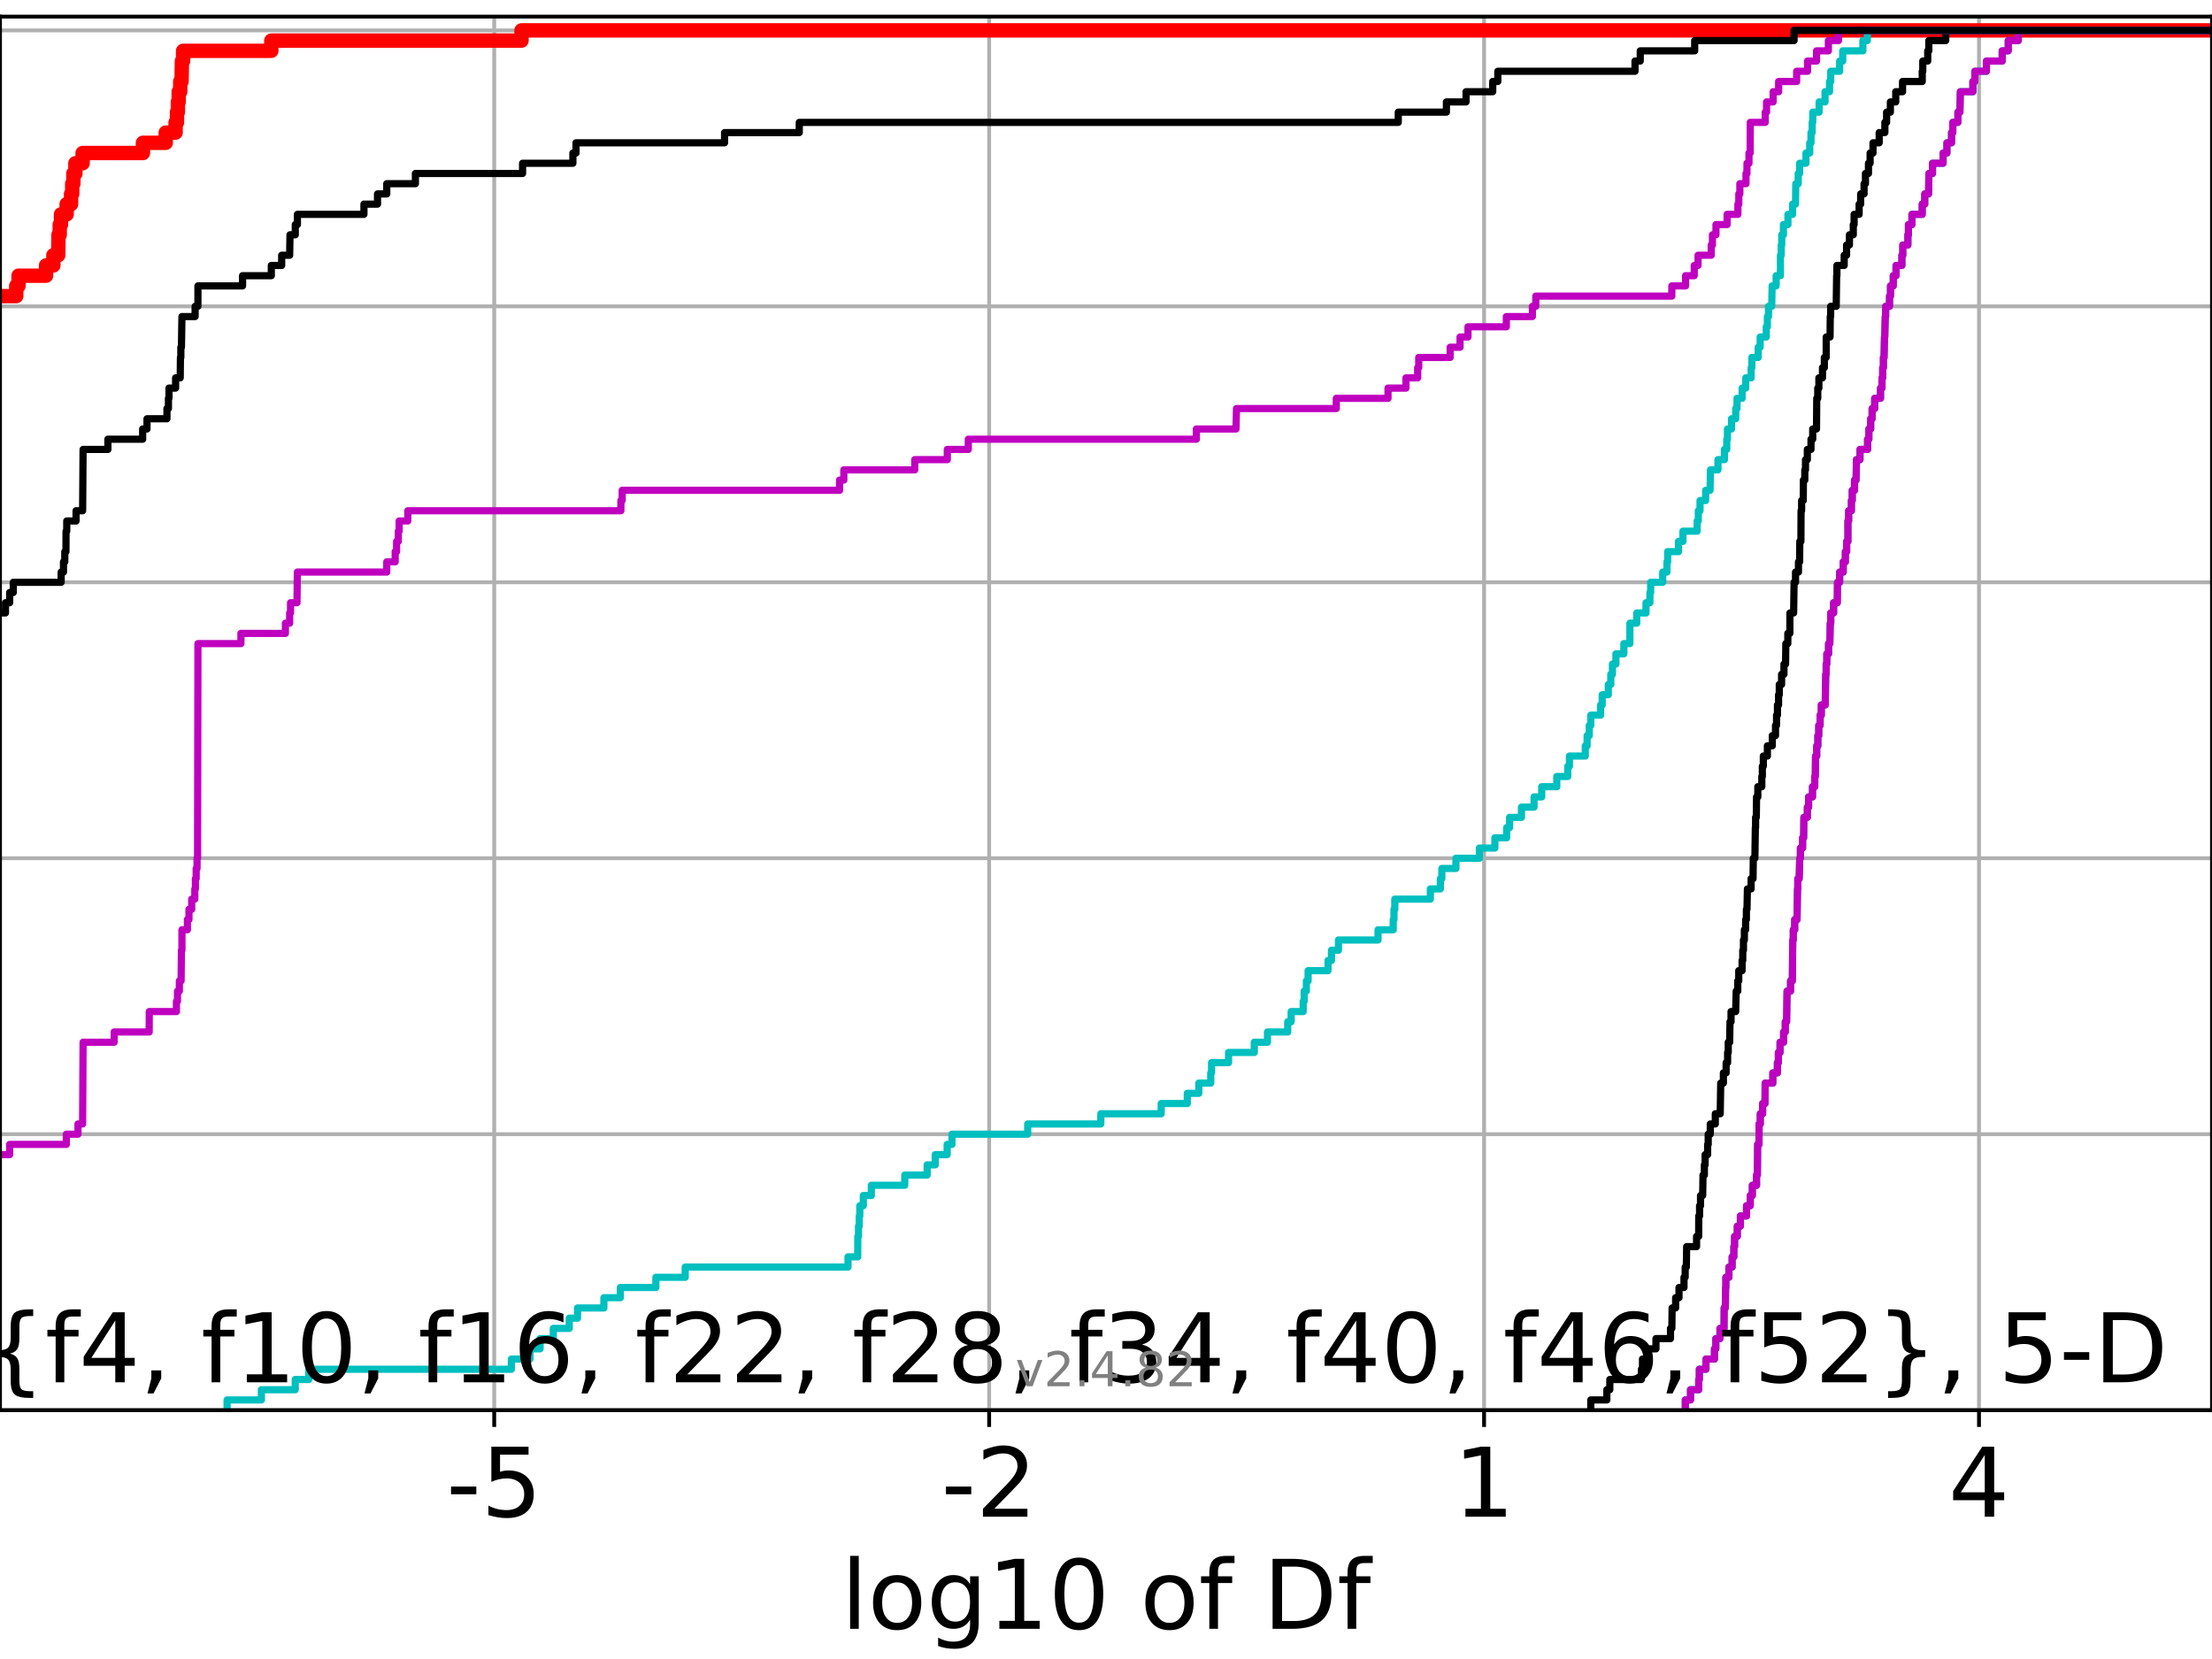 <?xml version="1.0" encoding="utf-8" standalone="no"?>
<!DOCTYPE svg PUBLIC "-//W3C//DTD SVG 1.1//EN"
  "http://www.w3.org/Graphics/SVG/1.1/DTD/svg11.dtd">
<!-- Created with matplotlib (https://matplotlib.org/) -->
<svg height="345.6pt" version="1.1" viewBox="0 0 460.8 345.6" width="460.8pt" xmlns="http://www.w3.org/2000/svg" xmlns:xlink="http://www.w3.org/1999/xlink">
 <defs>
  <style type="text/css">*{stroke-linecap:butt;stroke-linejoin:round;}</style>
 </defs>
 <g id="figure_1">
  <g id="patch_1">
   <path d="M 0 345.6 
L 460.8 345.6 
L 460.8 0 
L 0 0 
z
" style="fill:#ffffff;"/>
  </g>
  <g id="axes_1">
   <g id="patch_2">
    <path d="M 0 293.76 
L 460.8 293.76 
L 460.8 3.456 
L 0 3.456 
z
" style="fill:#ffffff;"/>
   </g>
   <g id="matplotlib.axis_1">
    <g id="xtick_1">
     <g id="line2d_1">
      <path clip-path="url(#p8a0f68c3a6)" d="M 102.954 293.76 
L 102.954 3.456 
" style="fill:none;stroke:#b0b0b0;stroke-linecap:square;stroke-width:0.8;"/>
     </g>
     <g id="line2d_2">
      <defs>
       <path d="M 0 0 
L 0 3.5 
" id="m757f404b09" style="stroke:#000000;stroke-width:0.8;"/>
      </defs>
      <g>
       <use style="stroke:#000000;stroke-width:0.8;" x="102.954" xlink:href="#m757f404b09" y="293.76"/>
      </g>
     </g>
     <g id="text_1">
      <!-- -5 -->
      <g transform="translate(92.984 315.957)scale(0.2 -0.2)">
       <defs>
        <path d="M 4.891 31.391 
L 31.203 31.391 
L 31.203 23.391 
L 4.891 23.391 
z
" id="DejaVuSans-45"/>
        <path d="M 10.797 72.906 
L 49.516 72.906 
L 49.516 64.594 
L 19.828 64.594 
L 19.828 46.734 
Q 21.969 47.469 24.109 47.828 
Q 26.266 48.188 28.422 48.188 
Q 40.625 48.188 47.75 41.5 
Q 54.891 34.812 54.891 23.391 
Q 54.891 11.625 47.562 5.094 
Q 40.234 -1.422 26.906 -1.422 
Q 22.312 -1.422 17.547 -0.641 
Q 12.797 0.141 7.719 1.703 
L 7.719 11.625 
Q 12.109 9.234 16.797 8.062 
Q 21.484 6.891 26.703 6.891 
Q 35.156 6.891 40.078 11.328 
Q 45.016 15.766 45.016 23.391 
Q 45.016 31 40.078 35.438 
Q 35.156 39.891 26.703 39.891 
Q 22.75 39.891 18.812 39.016 
Q 14.891 38.141 10.797 36.281 
z
" id="DejaVuSans-53"/>
       </defs>
       <use xlink:href="#DejaVuSans-45"/>
       <use x="36.084" xlink:href="#DejaVuSans-53"/>
      </g>
     </g>
    </g>
    <g id="xtick_2">
     <g id="line2d_3">
      <path clip-path="url(#p8a0f68c3a6)" d="M 206.057 293.76 
L 206.057 3.456 
" style="fill:none;stroke:#b0b0b0;stroke-linecap:square;stroke-width:0.8;"/>
     </g>
     <g id="line2d_4">
      <g>
       <use style="stroke:#000000;stroke-width:0.8;" x="206.057" xlink:href="#m757f404b09" y="293.76"/>
      </g>
     </g>
     <g id="text_2">
      <!-- -2 -->
      <g transform="translate(196.087 315.957)scale(0.2 -0.2)">
       <defs>
        <path d="M 19.188 8.297 
L 53.609 8.297 
L 53.609 0 
L 7.328 0 
L 7.328 8.297 
Q 12.938 14.109 22.625 23.891 
Q 32.328 33.688 34.812 36.531 
Q 39.547 41.844 41.422 45.531 
Q 43.312 49.219 43.312 52.781 
Q 43.312 58.594 39.234 62.25 
Q 35.156 65.922 28.609 65.922 
Q 23.969 65.922 18.812 64.312 
Q 13.672 62.703 7.812 59.422 
L 7.812 69.391 
Q 13.766 71.781 18.938 73 
Q 24.125 74.219 28.422 74.219 
Q 39.75 74.219 46.484 68.547 
Q 53.219 62.891 53.219 53.422 
Q 53.219 48.922 51.531 44.891 
Q 49.859 40.875 45.406 35.406 
Q 44.188 33.984 37.641 27.219 
Q 31.109 20.453 19.188 8.297 
z
" id="DejaVuSans-50"/>
       </defs>
       <use xlink:href="#DejaVuSans-45"/>
       <use x="36.084" xlink:href="#DejaVuSans-50"/>
      </g>
     </g>
    </g>
    <g id="xtick_3">
     <g id="line2d_5">
      <path clip-path="url(#p8a0f68c3a6)" d="M 309.16 293.76 
L 309.16 3.456 
" style="fill:none;stroke:#b0b0b0;stroke-linecap:square;stroke-width:0.8;"/>
     </g>
     <g id="line2d_6">
      <g>
       <use style="stroke:#000000;stroke-width:0.8;" x="309.16" xlink:href="#m757f404b09" y="293.76"/>
      </g>
     </g>
     <g id="text_3">
      <!-- 1 -->
      <g transform="translate(302.797 315.957)scale(0.2 -0.2)">
       <defs>
        <path d="M 12.406 8.297 
L 28.516 8.297 
L 28.516 63.922 
L 10.984 60.406 
L 10.984 69.391 
L 28.422 72.906 
L 38.281 72.906 
L 38.281 8.297 
L 54.391 8.297 
L 54.391 0 
L 12.406 0 
z
" id="DejaVuSans-49"/>
       </defs>
       <use xlink:href="#DejaVuSans-49"/>
      </g>
     </g>
    </g>
    <g id="xtick_4">
     <g id="line2d_7">
      <path clip-path="url(#p8a0f68c3a6)" d="M 412.262 293.76 
L 412.262 3.456 
" style="fill:none;stroke:#b0b0b0;stroke-linecap:square;stroke-width:0.8;"/>
     </g>
     <g id="line2d_8">
      <g>
       <use style="stroke:#000000;stroke-width:0.8;" x="412.262" xlink:href="#m757f404b09" y="293.76"/>
      </g>
     </g>
     <g id="text_4">
      <!-- 4 -->
      <g transform="translate(405.9 315.957)scale(0.2 -0.2)">
       <defs>
        <path d="M 37.797 64.312 
L 12.891 25.391 
L 37.797 25.391 
z
M 35.203 72.906 
L 47.609 72.906 
L 47.609 25.391 
L 58.016 25.391 
L 58.016 17.188 
L 47.609 17.188 
L 47.609 0 
L 37.797 0 
L 37.797 17.188 
L 4.891 17.188 
L 4.891 26.703 
z
" id="DejaVuSans-52"/>
       </defs>
       <use xlink:href="#DejaVuSans-52"/>
      </g>
     </g>
    </g>
    <g id="text_5">
     <!-- log10 of Df -->
     <g transform="translate(175.214 339.313)scale(0.2 -0.2)">
      <defs>
       <path d="M 9.422 75.984 
L 18.406 75.984 
L 18.406 0 
L 9.422 0 
z
" id="DejaVuSans-108"/>
       <path d="M 30.609 48.391 
Q 23.391 48.391 19.188 42.75 
Q 14.984 37.109 14.984 27.297 
Q 14.984 17.484 19.156 11.844 
Q 23.344 6.203 30.609 6.203 
Q 37.797 6.203 41.984 11.859 
Q 46.188 17.531 46.188 27.297 
Q 46.188 37.016 41.984 42.703 
Q 37.797 48.391 30.609 48.391 
z
M 30.609 56 
Q 42.328 56 49.016 48.375 
Q 55.719 40.766 55.719 27.297 
Q 55.719 13.875 49.016 6.219 
Q 42.328 -1.422 30.609 -1.422 
Q 18.844 -1.422 12.172 6.219 
Q 5.516 13.875 5.516 27.297 
Q 5.516 40.766 12.172 48.375 
Q 18.844 56 30.609 56 
z
" id="DejaVuSans-111"/>
       <path d="M 45.406 27.984 
Q 45.406 37.75 41.375 43.109 
Q 37.359 48.484 30.078 48.484 
Q 22.859 48.484 18.828 43.109 
Q 14.797 37.75 14.797 27.984 
Q 14.797 18.266 18.828 12.891 
Q 22.859 7.516 30.078 7.516 
Q 37.359 7.516 41.375 12.891 
Q 45.406 18.266 45.406 27.984 
z
M 54.391 6.781 
Q 54.391 -7.172 48.188 -13.984 
Q 42 -20.797 29.203 -20.797 
Q 24.469 -20.797 20.266 -20.094 
Q 16.062 -19.391 12.109 -17.922 
L 12.109 -9.188 
Q 16.062 -11.328 19.922 -12.344 
Q 23.781 -13.375 27.781 -13.375 
Q 36.625 -13.375 41.016 -8.766 
Q 45.406 -4.156 45.406 5.172 
L 45.406 9.625 
Q 42.625 4.781 38.281 2.391 
Q 33.938 0 27.875 0 
Q 17.828 0 11.672 7.656 
Q 5.516 15.328 5.516 27.984 
Q 5.516 40.672 11.672 48.328 
Q 17.828 56 27.875 56 
Q 33.938 56 38.281 53.609 
Q 42.625 51.219 45.406 46.391 
L 45.406 54.688 
L 54.391 54.688 
z
" id="DejaVuSans-103"/>
       <path d="M 31.781 66.406 
Q 24.172 66.406 20.328 58.906 
Q 16.5 51.422 16.5 36.375 
Q 16.5 21.391 20.328 13.891 
Q 24.172 6.391 31.781 6.391 
Q 39.453 6.391 43.281 13.891 
Q 47.125 21.391 47.125 36.375 
Q 47.125 51.422 43.281 58.906 
Q 39.453 66.406 31.781 66.406 
z
M 31.781 74.219 
Q 44.047 74.219 50.516 64.516 
Q 56.984 54.828 56.984 36.375 
Q 56.984 17.969 50.516 8.266 
Q 44.047 -1.422 31.781 -1.422 
Q 19.531 -1.422 13.062 8.266 
Q 6.594 17.969 6.594 36.375 
Q 6.594 54.828 13.062 64.516 
Q 19.531 74.219 31.781 74.219 
z
" id="DejaVuSans-48"/>
       <path id="DejaVuSans-32"/>
       <path d="M 37.109 75.984 
L 37.109 68.5 
L 28.516 68.5 
Q 23.688 68.5 21.797 66.547 
Q 19.922 64.594 19.922 59.516 
L 19.922 54.688 
L 34.719 54.688 
L 34.719 47.703 
L 19.922 47.703 
L 19.922 0 
L 10.891 0 
L 10.891 47.703 
L 2.297 47.703 
L 2.297 54.688 
L 10.891 54.688 
L 10.891 58.5 
Q 10.891 67.625 15.141 71.797 
Q 19.391 75.984 28.609 75.984 
z
" id="DejaVuSans-102"/>
       <path d="M 19.672 64.797 
L 19.672 8.109 
L 31.594 8.109 
Q 46.688 8.109 53.688 14.938 
Q 60.688 21.781 60.688 36.531 
Q 60.688 51.172 53.688 57.984 
Q 46.688 64.797 31.594 64.797 
z
M 9.812 72.906 
L 30.078 72.906 
Q 51.266 72.906 61.172 64.094 
Q 71.094 55.281 71.094 36.531 
Q 71.094 17.672 61.125 8.828 
Q 51.172 0 30.078 0 
L 9.812 0 
z
" id="DejaVuSans-68"/>
      </defs>
      <use xlink:href="#DejaVuSans-108"/>
      <use x="27.783" xlink:href="#DejaVuSans-111"/>
      <use x="88.965" xlink:href="#DejaVuSans-103"/>
      <use x="152.441" xlink:href="#DejaVuSans-49"/>
      <use x="216.064" xlink:href="#DejaVuSans-48"/>
      <use x="279.688" xlink:href="#DejaVuSans-32"/>
      <use x="311.475" xlink:href="#DejaVuSans-111"/>
      <use x="372.656" xlink:href="#DejaVuSans-102"/>
      <use x="407.861" xlink:href="#DejaVuSans-32"/>
      <use x="439.648" xlink:href="#DejaVuSans-68"/>
      <use x="516.65" xlink:href="#DejaVuSans-102"/>
     </g>
    </g>
   </g>
   <g id="matplotlib.axis_2">
    <g id="ytick_1">
     <g id="line2d_9">
      <path clip-path="url(#p8a0f68c3a6)" d="M 0 293.76 
L 460.8 293.76 
" style="fill:none;stroke:#b0b0b0;stroke-linecap:square;stroke-width:0.8;"/>
     </g>
     <g id="line2d_10">
      <defs>
       <path d="M 0 0 
L -3.5 0 
" id="mb72ffc5c52" style="stroke:#000000;stroke-width:0.8;"/>
      </defs>
      <g>
       <use style="stroke:#000000;stroke-width:0.8;" x="0" xlink:href="#mb72ffc5c52" y="293.76"/>
      </g>
     </g>
    </g>
    <g id="ytick_2">
     <g id="line2d_11">
      <path clip-path="url(#p8a0f68c3a6)" d="M 0 236.274 
L 460.8 236.274 
" style="fill:none;stroke:#b0b0b0;stroke-linecap:square;stroke-width:0.8;"/>
     </g>
     <g id="line2d_12">
      <g>
       <use style="stroke:#000000;stroke-width:0.8;" x="0" xlink:href="#mb72ffc5c52" y="236.274"/>
      </g>
     </g>
    </g>
    <g id="ytick_3">
     <g id="line2d_13">
      <path clip-path="url(#p8a0f68c3a6)" d="M 0 178.788 
L 460.8 178.788 
" style="fill:none;stroke:#b0b0b0;stroke-linecap:square;stroke-width:0.8;"/>
     </g>
     <g id="line2d_14">
      <g>
       <use style="stroke:#000000;stroke-width:0.8;" x="0" xlink:href="#mb72ffc5c52" y="178.788"/>
      </g>
     </g>
    </g>
    <g id="ytick_4">
     <g id="line2d_15">
      <path clip-path="url(#p8a0f68c3a6)" d="M 0 121.302 
L 460.8 121.302 
" style="fill:none;stroke:#b0b0b0;stroke-linecap:square;stroke-width:0.8;"/>
     </g>
     <g id="line2d_16">
      <g>
       <use style="stroke:#000000;stroke-width:0.8;" x="0" xlink:href="#mb72ffc5c52" y="121.302"/>
      </g>
     </g>
    </g>
    <g id="ytick_5">
     <g id="line2d_17">
      <path clip-path="url(#p8a0f68c3a6)" d="M 0 63.816 
L 460.8 63.816 
" style="fill:none;stroke:#b0b0b0;stroke-linecap:square;stroke-width:0.8;"/>
     </g>
     <g id="line2d_18">
      <g>
       <use style="stroke:#000000;stroke-width:0.8;" x="0" xlink:href="#mb72ffc5c52" y="63.816"/>
      </g>
     </g>
    </g>
    <g id="ytick_6">
     <g id="line2d_19">
      <path clip-path="url(#p8a0f68c3a6)" d="M 0 6.33 
L 460.8 6.33 
" style="fill:none;stroke:#b0b0b0;stroke-linecap:square;stroke-width:0.8;"/>
     </g>
     <g id="line2d_20">
      <g>
       <use style="stroke:#000000;stroke-width:0.8;" x="0" xlink:href="#mb72ffc5c52" y="6.33"/>
      </g>
     </g>
    </g>
   </g>
   <g id="line2d_21">
    <path clip-path="url(#p8a0f68c3a6)" d="M -1 61.687 
L 3.384 61.687 
L 3.384 59.558 
L 3.863 59.558 
L 3.863 57.429 
L 9.594 57.429 
L 9.594 55.3 
L 11.119 55.3 
L 11.119 53.171 
L 12.126 53.171 
L 12.186 48.912 
L 12.444 48.912 
L 12.444 46.783 
L 12.709 46.783 
L 12.709 44.654 
L 13.889 44.654 
L 13.889 42.525 
L 14.807 42.525 
L 14.807 40.396 
L 15.042 40.396 
L 15.042 38.267 
L 15.285 38.267 
L 15.285 36.138 
L 15.707 36.138 
L 15.707 34.009 
L 17.211 34.009 
L 17.211 31.88 
L 29.779 31.88 
L 29.779 29.75 
L 34.529 29.75 
L 34.529 27.621 
L 36.58 27.621 
L 36.58 25.492 
L 36.866 25.492 
L 36.866 23.363 
L 37.06 23.363 
L 37.06 21.234 
L 37.227 21.234 
L 37.227 19.105 
L 37.543 19.105 
L 37.543 16.976 
L 37.825 16.976 
L 37.899 12.718 
L 38.144 12.718 
L 38.144 10.589 
L 56.52 10.589 
L 56.52 8.459 
L 108.64 8.459 
L 108.64 6.33 
L 108.64 6.33 
L 460.8 6.33 
L 460.8 6.33 
" style="fill:none;stroke:#ff0000;stroke-linecap:square;stroke-width:3;"/>
   </g>
   <g id="line2d_22">
    <path clip-path="url(#p8a0f68c3a6)" d="M 351.082 293.76 
L 351.082 291.631 
L 352.165 291.631 
L 352.165 289.502 
L 353.88 289.502 
L 353.88 287.373 
L 354.002 287.373 
L 354.002 285.244 
L 355.383 285.244 
L 355.383 283.114 
L 357.155 283.114 
L 357.155 280.985 
L 357.435 280.985 
L 357.435 278.856 
L 358.302 278.856 
L 358.302 276.727 
L 359.147 276.727 
L 359.176 272.469 
L 359.413 272.469 
L 359.478 268.211 
L 359.526 268.211 
L 359.526 266.082 
L 360.164 266.082 
L 360.164 263.952 
L 360.835 263.952 
L 360.835 261.823 
L 361.193 261.823 
L 361.193 259.694 
L 361.344 259.694 
L 361.344 257.565 
L 361.914 257.565 
L 361.914 255.436 
L 362.553 255.436 
L 362.553 253.307 
L 363.837 253.307 
L 363.837 251.178 
L 364.608 251.178 
L 364.608 249.049 
L 365.043 249.049 
L 365.043 246.92 
L 365.919 246.92 
L 365.919 244.79 
L 366.095 244.79 
L 366.147 238.403 
L 366.425 238.403 
L 366.455 234.145 
L 366.699 234.145 
L 366.699 232.016 
L 367.186 232.016 
L 367.186 229.887 
L 367.681 229.887 
L 367.715 225.629 
L 369.311 225.629 
L 369.311 223.499 
L 370.265 223.499 
L 370.265 221.37 
L 370.47 221.37 
L 370.47 219.241 
L 370.82 219.241 
L 370.82 217.112 
L 371.556 217.112 
L 371.556 214.983 
L 371.908 214.983 
L 371.908 212.854 
L 372.182 212.854 
L 372.279 206.467 
L 373.005 206.467 
L 373.005 204.337 
L 373.378 204.337 
L 373.465 195.821 
L 373.575 195.821 
L 373.575 193.692 
L 373.866 193.692 
L 373.866 191.563 
L 374.356 191.563 
L 374.457 185.175 
L 374.516 185.175 
L 374.516 183.046 
L 374.804 183.046 
L 374.914 178.788 
L 375.058 178.788 
L 375.058 176.659 
L 375.515 176.659 
L 375.515 174.53 
L 375.731 174.53 
L 375.783 170.272 
L 376.507 170.272 
L 376.507 168.143 
L 376.764 168.143 
L 376.764 166.013 
L 377.577 166.013 
L 377.577 163.884 
L 378.046 163.884 
L 378.046 161.755 
L 378.162 161.755 
L 378.211 157.497 
L 378.456 157.497 
L 378.456 155.368 
L 378.695 155.368 
L 378.695 153.239 
L 378.878 153.239 
L 378.878 151.11 
L 379.16 151.11 
L 379.16 148.981 
L 379.411 148.981 
L 379.411 146.851 
L 380.222 146.851 
L 380.333 140.464 
L 380.426 140.464 
L 380.426 138.335 
L 380.56 138.335 
L 380.56 136.206 
L 380.922 136.206 
L 380.922 134.077 
L 381.186 134.077 
L 381.277 129.819 
L 381.379 129.819 
L 381.379 127.69 
L 381.973 127.69 
L 381.973 125.56 
L 382.738 125.56 
L 382.787 121.302 
L 383.233 121.302 
L 383.233 119.173 
L 383.975 119.173 
L 383.975 117.044 
L 384.424 117.044 
L 384.424 114.915 
L 384.696 114.915 
L 384.696 112.786 
L 384.952 112.786 
L 384.958 108.528 
L 385.104 108.528 
L 385.104 106.398 
L 385.679 106.398 
L 385.679 104.269 
L 385.857 104.269 
L 385.857 102.14 
L 386.334 102.14 
L 386.334 100.011 
L 386.649 100.011 
L 386.741 95.753 
L 387.468 95.753 
L 387.468 93.624 
L 389.051 93.624 
L 389.051 91.495 
L 389.319 91.495 
L 389.319 89.366 
L 389.697 89.366 
L 389.697 87.236 
L 389.996 87.236 
L 389.996 85.107 
L 390.534 85.107 
L 390.534 82.978 
L 391.746 82.978 
L 391.746 80.849 
L 392.054 80.849 
L 392.054 78.72 
L 392.197 78.72 
L 392.197 76.591 
L 392.35 76.591 
L 392.35 74.462 
L 392.485 74.462 
L 392.576 70.204 
L 392.628 70.204 
L 392.738 65.945 
L 392.815 65.945 
L 392.815 63.816 
L 393.622 63.816 
L 393.622 61.687 
L 393.823 61.687 
L 393.823 59.558 
L 394.402 59.558 
L 394.402 57.429 
L 394.98 57.429 
L 394.98 55.3 
L 396.198 55.3 
L 396.198 53.171 
L 396.386 53.171 
L 396.386 51.042 
L 397.446 51.042 
L 397.446 48.912 
L 397.565 48.912 
L 397.565 46.783 
L 398.289 46.783 
L 398.289 44.654 
L 400.436 44.654 
L 400.436 42.525 
L 400.957 42.525 
L 400.957 40.396 
L 401.755 40.396 
L 401.829 36.138 
L 402.578 36.138 
L 402.578 34.009 
L 404.781 34.009 
L 404.781 31.88 
L 405.58 31.88 
L 405.58 29.75 
L 406.543 29.75 
L 406.543 27.621 
L 406.802 27.621 
L 406.802 25.492 
L 407.866 25.492 
L 407.866 23.363 
L 408.285 23.363 
L 408.377 19.105 
L 410.985 19.105 
L 410.985 16.976 
L 411.402 16.976 
L 411.402 14.847 
L 413.806 14.847 
L 413.806 12.718 
L 417.096 12.718 
L 417.096 10.589 
L 418.355 10.589 
L 418.355 8.459 
L 420.447 8.459 
L 420.447 6.33 
L 420.447 6.33 
L 460.8 6.33 
L 460.8 6.33 
" style="fill:none;stroke:#00bfbf;stroke-linecap:square;stroke-width:1.5;"/>
   </g>
   <g id="line2d_23">
    <path clip-path="url(#p8a0f68c3a6)" d="M 351.082 293.76 
L 351.082 291.631 
L 352.165 291.631 
L 352.165 289.502 
L 353.88 289.502 
L 353.88 287.373 
L 354.002 287.373 
L 354.002 285.244 
L 355.383 285.244 
L 355.383 283.114 
L 357.155 283.114 
L 357.155 280.985 
L 357.435 280.985 
L 357.435 278.856 
L 358.302 278.856 
L 358.302 276.727 
L 359.147 276.727 
L 359.176 272.469 
L 359.413 272.469 
L 359.478 268.211 
L 359.526 268.211 
L 359.526 266.082 
L 360.164 266.082 
L 360.164 263.952 
L 360.835 263.952 
L 360.835 261.823 
L 361.193 261.823 
L 361.193 259.694 
L 361.344 259.694 
L 361.344 257.565 
L 361.914 257.565 
L 361.914 255.436 
L 362.553 255.436 
L 362.553 253.307 
L 363.837 253.307 
L 363.837 251.178 
L 364.608 251.178 
L 364.608 249.049 
L 365.043 249.049 
L 365.043 246.92 
L 365.919 246.92 
L 365.919 244.79 
L 366.095 244.79 
L 366.147 238.403 
L 366.425 238.403 
L 366.455 234.145 
L 366.699 234.145 
L 366.699 232.016 
L 367.186 232.016 
L 367.186 229.887 
L 367.681 229.887 
L 367.715 225.629 
L 369.311 225.629 
L 369.311 223.499 
L 370.265 223.499 
L 370.265 221.37 
L 370.47 221.37 
L 370.47 219.241 
L 370.82 219.241 
L 370.82 217.112 
L 371.556 217.112 
L 371.556 214.983 
L 371.908 214.983 
L 371.908 212.854 
L 372.182 212.854 
L 372.279 206.467 
L 373.005 206.467 
L 373.005 204.337 
L 373.378 204.337 
L 373.465 195.821 
L 373.575 195.821 
L 373.575 193.692 
L 373.866 193.692 
L 373.866 191.563 
L 374.356 191.563 
L 374.457 185.175 
L 374.516 185.175 
L 374.516 183.046 
L 374.804 183.046 
L 374.914 178.788 
L 375.058 178.788 
L 375.058 176.659 
L 375.515 176.659 
L 375.515 174.53 
L 375.731 174.53 
L 375.783 170.272 
L 376.507 170.272 
L 376.507 168.143 
L 376.764 168.143 
L 376.764 166.013 
L 377.577 166.013 
L 377.577 163.884 
L 378.046 163.884 
L 378.046 161.755 
L 378.162 161.755 
L 378.211 157.497 
L 378.456 157.497 
L 378.456 155.368 
L 378.695 155.368 
L 378.695 153.239 
L 378.878 153.239 
L 378.878 151.11 
L 379.16 151.11 
L 379.16 148.981 
L 379.411 148.981 
L 379.411 146.851 
L 380.222 146.851 
L 380.333 140.464 
L 380.426 140.464 
L 380.426 138.335 
L 380.56 138.335 
L 380.56 136.206 
L 380.922 136.206 
L 380.922 134.077 
L 381.186 134.077 
L 381.277 129.819 
L 381.379 129.819 
L 381.379 127.69 
L 381.973 127.69 
L 381.973 125.56 
L 382.738 125.56 
L 382.787 121.302 
L 383.233 121.302 
L 383.233 119.173 
L 383.975 119.173 
L 383.975 117.044 
L 384.424 117.044 
L 384.424 114.915 
L 384.696 114.915 
L 384.696 112.786 
L 384.952 112.786 
L 384.958 108.528 
L 385.104 108.528 
L 385.104 106.398 
L 385.679 106.398 
L 385.679 104.269 
L 385.857 104.269 
L 385.857 102.14 
L 386.334 102.14 
L 386.334 100.011 
L 386.649 100.011 
L 386.741 95.753 
L 387.468 95.753 
L 387.468 93.624 
L 389.051 93.624 
L 389.051 91.495 
L 389.319 91.495 
L 389.319 89.366 
L 389.697 89.366 
L 389.697 87.236 
L 389.996 87.236 
L 389.996 85.107 
L 390.534 85.107 
L 390.534 82.978 
L 391.746 82.978 
L 391.746 80.849 
L 392.054 80.849 
L 392.054 78.72 
L 392.197 78.72 
L 392.197 76.591 
L 392.35 76.591 
L 392.35 74.462 
L 392.485 74.462 
L 392.576 70.204 
L 392.628 70.204 
L 392.738 65.945 
L 392.815 65.945 
L 392.815 63.816 
L 393.622 63.816 
L 393.622 61.687 
L 393.823 61.687 
L 393.823 59.558 
L 394.402 59.558 
L 394.402 57.429 
L 394.98 57.429 
L 394.98 55.3 
L 396.198 55.3 
L 396.198 53.171 
L 396.386 53.171 
L 396.386 51.042 
L 397.446 51.042 
L 397.446 48.912 
L 397.565 48.912 
L 397.565 46.783 
L 398.289 46.783 
L 398.289 44.654 
L 400.436 44.654 
L 400.436 42.525 
L 400.957 42.525 
L 400.957 40.396 
L 401.755 40.396 
L 401.829 36.138 
L 402.578 36.138 
L 402.578 34.009 
L 404.781 34.009 
L 404.781 31.88 
L 405.58 31.88 
L 405.58 29.75 
L 406.543 29.75 
L 406.543 27.621 
L 406.802 27.621 
L 406.802 25.492 
L 407.866 25.492 
L 407.866 23.363 
L 408.285 23.363 
L 408.377 19.105 
L 410.985 19.105 
L 410.985 16.976 
L 411.402 16.976 
L 411.402 14.847 
L 413.806 14.847 
L 413.806 12.718 
L 417.096 12.718 
L 417.096 10.589 
L 418.355 10.589 
L 418.355 8.459 
L 420.447 8.459 
L 420.447 6.33 
L 420.447 6.33 
L 460.8 6.33 
L 460.8 6.33 
" style="fill:none;stroke:#bf00bf;stroke-linecap:square;stroke-width:1.5;"/>
   </g>
   <g id="line2d_24">
    <path clip-path="url(#p8a0f68c3a6)" d="M 331.389 293.76 
L 331.389 291.631 
L 334.735 291.631 
L 334.735 289.502 
L 335.353 289.502 
L 335.353 287.373 
L 341.935 287.373 
L 341.935 285.244 
L 342.16 285.244 
L 342.16 283.114 
L 343.193 283.114 
L 343.193 280.985 
L 344.968 280.985 
L 344.968 278.856 
L 347.994 278.856 
L 347.994 276.727 
L 348.278 276.727 
L 348.332 272.469 
L 349.063 272.469 
L 349.063 270.34 
L 349.766 270.34 
L 349.766 268.211 
L 350.806 268.211 
L 350.806 266.082 
L 351.052 266.082 
L 351.052 263.952 
L 351.293 263.952 
L 351.361 259.694 
L 353.425 259.694 
L 353.425 257.565 
L 353.867 257.565 
L 353.879 253.307 
L 354.053 253.307 
L 354.053 251.178 
L 354.251 251.178 
L 354.251 249.049 
L 354.698 249.049 
L 354.767 244.79 
L 355.052 244.79 
L 355.052 242.661 
L 355.208 242.661 
L 355.208 240.532 
L 355.731 240.532 
L 355.731 238.403 
L 355.85 238.403 
L 355.85 236.274 
L 356.281 236.274 
L 356.281 234.145 
L 357.329 234.145 
L 357.329 232.016 
L 358.352 232.016 
L 358.458 225.629 
L 359.012 225.629 
L 359.012 223.499 
L 359.586 223.499 
L 359.586 221.37 
L 359.892 221.37 
L 359.892 219.241 
L 360.026 219.241 
L 360.026 217.112 
L 360.321 217.112 
L 360.387 212.854 
L 360.608 212.854 
L 360.608 210.725 
L 361.571 210.725 
L 361.679 206.467 
L 362.011 206.467 
L 362.011 204.337 
L 362.214 204.337 
L 362.214 202.208 
L 362.908 202.208 
L 362.908 200.079 
L 363.048 200.079 
L 363.048 197.95 
L 363.194 197.95 
L 363.194 195.821 
L 363.387 195.821 
L 363.387 193.692 
L 363.646 193.692 
L 363.646 191.563 
L 363.806 191.563 
L 363.806 189.434 
L 363.928 189.434 
L 364.018 185.175 
L 364.787 185.175 
L 364.787 183.046 
L 365.193 183.046 
L 365.245 178.788 
L 365.575 178.788 
L 365.67 172.401 
L 365.722 172.401 
L 365.722 170.272 
L 365.87 170.272 
L 365.924 166.013 
L 366.186 166.013 
L 366.186 163.884 
L 367.018 163.884 
L 367.018 161.755 
L 367.129 161.755 
L 367.129 159.626 
L 367.332 159.626 
L 367.332 157.497 
L 368.181 157.497 
L 368.181 155.368 
L 369.205 155.368 
L 369.205 153.239 
L 369.871 153.239 
L 369.871 151.11 
L 370.088 151.11 
L 370.088 148.981 
L 370.277 148.981 
L 370.277 146.851 
L 370.51 146.851 
L 370.51 144.722 
L 370.655 144.722 
L 370.655 142.593 
L 371.138 142.593 
L 371.138 140.464 
L 371.633 140.464 
L 371.633 138.335 
L 371.972 138.335 
L 372.019 134.077 
L 372.436 134.077 
L 372.436 131.948 
L 372.861 131.948 
L 372.878 127.69 
L 373.648 127.69 
L 373.74 121.302 
L 374.039 121.302 
L 374.039 119.173 
L 374.654 119.173 
L 374.654 117.044 
L 374.896 117.044 
L 374.931 112.786 
L 375.164 112.786 
L 375.191 106.398 
L 375.311 106.398 
L 375.311 104.269 
L 375.651 104.269 
L 375.682 100.011 
L 375.973 100.011 
L 375.973 97.882 
L 376.118 97.882 
L 376.118 95.753 
L 376.504 95.753 
L 376.504 93.624 
L 377.265 93.624 
L 377.265 91.495 
L 377.621 91.495 
L 377.621 89.366 
L 378.41 89.366 
L 378.463 82.978 
L 378.671 82.978 
L 378.671 80.849 
L 378.908 80.849 
L 378.908 78.72 
L 379.655 78.72 
L 379.655 76.591 
L 380.044 76.591 
L 380.044 74.462 
L 380.425 74.462 
L 380.435 70.204 
L 381.233 70.204 
L 381.275 65.945 
L 381.359 65.945 
L 381.359 63.816 
L 382.515 63.816 
L 382.605 57.429 
L 382.659 57.429 
L 382.659 55.3 
L 384.179 55.3 
L 384.179 53.171 
L 384.677 53.171 
L 384.677 51.042 
L 385.272 51.042 
L 385.272 48.912 
L 386.073 48.912 
L 386.073 46.783 
L 386.244 46.783 
L 386.244 44.654 
L 387.29 44.654 
L 387.29 42.525 
L 387.609 42.525 
L 387.609 40.396 
L 388.319 40.396 
L 388.319 38.267 
L 388.607 38.267 
L 388.607 36.138 
L 389.237 36.138 
L 389.237 34.009 
L 389.579 34.009 
L 389.579 31.88 
L 390.18 31.88 
L 390.18 29.75 
L 391.47 29.75 
L 391.47 27.621 
L 392.653 27.621 
L 392.653 25.492 
L 393.016 25.492 
L 393.016 23.363 
L 393.802 23.363 
L 393.802 21.234 
L 394.917 21.234 
L 394.917 19.105 
L 396.338 19.105 
L 396.338 16.976 
L 400.437 16.976 
L 400.437 14.847 
L 400.551 14.847 
L 400.551 12.718 
L 401.579 12.718 
L 401.579 10.589 
L 401.804 10.589 
L 401.804 8.459 
L 405.334 8.459 
L 405.334 6.33 
L 405.334 6.33 
L 460.8 6.33 
L 460.8 6.33 
" style="fill:none;stroke:#000000;stroke-linecap:square;stroke-width:1.5;"/>
   </g>
   <g id="line2d_25">
    <path clip-path="url(#p8a0f68c3a6)" d="M 47.308 293.76 
L 47.308 291.631 
L 54.455 291.631 
L 54.455 289.502 
L 61.505 289.502 
L 61.505 287.373 
L 64.318 287.373 
L 64.318 285.244 
L 106.528 285.244 
L 106.528 283.114 
L 110.405 283.114 
L 110.405 280.985 
L 112.509 280.985 
L 112.509 278.856 
L 115.266 278.856 
L 115.266 276.727 
L 118.585 276.727 
L 118.585 274.598 
L 120.311 274.598 
L 120.311 272.469 
L 125.802 272.469 
L 125.802 270.34 
L 129.226 270.34 
L 129.226 268.211 
L 136.632 268.211 
L 136.632 266.082 
L 142.741 266.082 
L 142.741 263.952 
L 176.657 263.952 
L 176.657 261.823 
L 178.681 261.823 
L 178.701 257.565 
L 178.843 257.565 
L 178.843 255.436 
L 178.994 255.436 
L 178.994 253.307 
L 179.112 253.307 
L 179.112 251.178 
L 179.845 251.178 
L 179.845 249.049 
L 181.516 249.049 
L 181.516 246.92 
L 188.478 246.92 
L 188.478 244.79 
L 193.144 244.79 
L 193.144 242.661 
L 194.83 242.661 
L 194.83 240.532 
L 197.312 240.532 
L 197.312 238.403 
L 198.315 238.403 
L 198.315 236.274 
L 214.088 236.274 
L 214.088 234.145 
L 229.32 234.145 
L 229.32 232.016 
L 241.897 232.016 
L 241.897 229.887 
L 247.333 229.887 
L 247.333 227.758 
L 249.733 227.758 
L 249.733 225.629 
L 252.218 225.629 
L 252.218 223.499 
L 252.392 223.499 
L 252.392 221.37 
L 255.931 221.37 
L 255.931 219.241 
L 261.294 219.241 
L 261.294 217.112 
L 264.035 217.112 
L 264.035 214.983 
L 268.253 214.983 
L 268.253 212.854 
L 268.971 212.854 
L 268.971 210.725 
L 271.476 210.725 
L 271.476 208.596 
L 271.679 208.596 
L 271.679 206.467 
L 272.137 206.467 
L 272.137 204.337 
L 272.501 204.337 
L 272.501 202.208 
L 276.652 202.208 
L 276.652 200.079 
L 277.371 200.079 
L 277.371 197.95 
L 278.827 197.95 
L 278.827 195.821 
L 287.07 195.821 
L 287.07 193.692 
L 290.235 193.692 
L 290.235 191.563 
L 290.392 191.563 
L 290.392 189.434 
L 290.564 189.434 
L 290.564 187.305 
L 297.973 187.305 
L 297.973 185.175 
L 300.058 185.175 
L 300.058 183.046 
L 300.361 183.046 
L 300.361 180.917 
L 303.294 180.917 
L 303.294 178.788 
L 308.188 178.788 
L 308.188 176.659 
L 311.411 176.659 
L 311.411 174.53 
L 313.865 174.53 
L 313.865 172.401 
L 314.477 172.401 
L 314.477 170.272 
L 316.946 170.272 
L 316.946 168.143 
L 319.571 168.143 
L 319.571 166.013 
L 321.171 166.013 
L 321.171 163.884 
L 324.308 163.884 
L 324.308 161.755 
L 326.596 161.755 
L 326.596 159.626 
L 326.941 159.626 
L 326.941 157.497 
L 330.241 157.497 
L 330.241 155.368 
L 330.627 155.368 
L 330.627 153.239 
L 331.073 153.239 
L 331.073 151.11 
L 331.392 151.11 
L 331.392 148.981 
L 333.429 148.981 
L 333.429 146.851 
L 333.766 146.851 
L 333.766 144.722 
L 335.042 144.722 
L 335.042 142.593 
L 335.559 142.593 
L 335.559 140.464 
L 335.899 140.464 
L 335.899 138.335 
L 336.625 138.335 
L 336.625 136.206 
L 338.277 136.206 
L 338.277 134.077 
L 339.533 134.077 
L 339.539 129.819 
L 340.965 129.819 
L 340.965 127.69 
L 342.894 127.69 
L 342.894 125.56 
L 343.707 125.56 
L 343.707 123.431 
L 343.864 123.431 
L 343.864 121.302 
L 346.37 121.302 
L 346.37 119.173 
L 347.257 119.173 
L 347.257 117.044 
L 347.404 117.044 
L 347.404 114.915 
L 349.658 114.915 
L 349.658 112.786 
L 350.587 112.786 
L 350.587 110.657 
L 353.55 110.657 
L 353.55 108.528 
L 353.788 108.528 
L 353.788 106.398 
L 354.145 106.398 
L 354.145 104.269 
L 355.321 104.269 
L 355.321 102.14 
L 356.238 102.14 
L 356.319 97.882 
L 357.88 97.882 
L 357.88 95.753 
L 359.224 95.753 
L 359.224 93.624 
L 359.717 93.624 
L 359.717 91.495 
L 359.861 91.495 
L 359.861 89.366 
L 360.71 89.366 
L 360.71 87.236 
L 361.579 87.236 
L 361.579 85.107 
L 361.853 85.107 
L 361.853 82.978 
L 362.92 82.978 
L 362.92 80.849 
L 363.666 80.849 
L 363.666 78.72 
L 364.799 78.72 
L 364.799 76.591 
L 364.944 76.591 
L 364.944 74.462 
L 366.265 74.462 
L 366.265 72.333 
L 366.675 72.333 
L 366.675 70.204 
L 367.946 70.204 
L 367.946 68.074 
L 368.176 68.074 
L 368.176 65.945 
L 368.409 65.945 
L 368.409 63.816 
L 369.082 63.816 
L 369.166 59.558 
L 370.007 59.558 
L 370.007 57.429 
L 370.897 57.429 
L 370.897 53.171 
L 371.06 53.171 
L 371.06 51.042 
L 371.173 51.042 
L 371.173 48.912 
L 371.52 48.912 
L 371.52 46.783 
L 372.461 46.783 
L 372.461 44.654 
L 373.431 44.654 
L 373.431 42.525 
L 374.036 42.525 
L 374.099 38.267 
L 374.602 38.267 
L 374.602 36.138 
L 374.896 36.138 
L 374.896 34.009 
L 376.216 34.009 
L 376.216 31.88 
L 376.999 31.88 
L 376.999 29.75 
L 377.265 29.75 
L 377.265 27.621 
L 377.507 27.621 
L 377.507 25.492 
L 377.629 25.492 
L 377.629 23.363 
L 378.956 23.363 
L 378.956 21.234 
L 380.188 21.234 
L 380.188 19.105 
L 381.125 19.105 
L 381.125 16.976 
L 381.377 16.976 
L 381.377 14.847 
L 383.232 14.847 
L 383.232 12.718 
L 383.876 12.718 
L 383.876 10.589 
L 388.074 10.589 
L 388.074 8.459 
L 388.995 8.459 
L 388.995 6.33 
L 388.995 6.33 
L 460.8 6.33 
L 460.8 6.33 
" style="fill:none;stroke:#00bfbf;stroke-linecap:square;stroke-width:1.5;"/>
   </g>
   <g id="line2d_26">
    <path clip-path="url(#p8a0f68c3a6)" d="M -1 240.532 
L 2.012 240.532 
L 2.012 238.403 
L 13.814 238.403 
L 13.814 236.274 
L 16.245 236.274 
L 16.245 234.145 
L 17.211 234.145 
L 17.307 217.112 
L 23.785 217.112 
L 23.785 214.983 
L 31.078 214.983 
L 31.097 210.725 
L 36.754 210.725 
L 36.754 208.596 
L 36.973 208.596 
L 36.973 206.467 
L 37.365 206.467 
L 37.365 204.337 
L 37.729 204.337 
L 37.794 197.95 
L 37.902 197.95 
L 37.904 193.692 
L 39.038 193.692 
L 39.038 191.563 
L 39.366 191.563 
L 39.366 189.434 
L 39.936 189.434 
L 39.936 187.305 
L 40.583 187.305 
L 40.583 185.175 
L 40.706 185.175 
L 40.706 183.046 
L 40.864 183.046 
L 40.864 180.917 
L 41.047 180.917 
L 41.047 178.788 
L 41.159 178.788 
L 41.234 134.077 
L 50.189 134.077 
L 50.189 131.948 
L 59.455 131.948 
L 59.455 129.819 
L 60.342 129.819 
L 60.342 127.69 
L 60.524 127.69 
L 60.524 125.56 
L 61.868 125.56 
L 61.943 119.173 
L 80.569 119.173 
L 80.569 117.044 
L 82.323 117.044 
L 82.323 114.915 
L 82.62 114.915 
L 82.62 112.786 
L 82.978 112.786 
L 82.978 110.657 
L 83.15 110.657 
L 83.15 108.528 
L 84.952 108.528 
L 84.952 106.398 
L 129.342 106.398 
L 129.342 104.269 
L 129.611 104.269 
L 129.611 102.14 
L 174.895 102.14 
L 174.895 100.011 
L 175.786 100.011 
L 175.786 97.882 
L 190.563 97.882 
L 190.563 95.753 
L 197.34 95.753 
L 197.34 93.624 
L 201.713 93.624 
L 201.713 91.495 
L 249.229 91.495 
L 249.229 89.366 
L 257.476 89.366 
L 257.585 85.107 
L 278.375 85.107 
L 278.375 82.978 
L 289.15 82.978 
L 289.15 80.849 
L 292.885 80.849 
L 292.885 78.72 
L 295.324 78.72 
L 295.324 76.591 
L 295.549 76.591 
L 295.549 74.462 
L 302.094 74.462 
L 302.094 72.333 
L 304.152 72.333 
L 304.152 70.204 
L 305.809 70.204 
L 305.809 68.074 
L 313.801 68.074 
L 313.801 65.945 
L 319.222 65.945 
L 319.222 63.816 
L 319.933 63.816 
L 319.933 61.687 
L 348.272 61.687 
L 348.272 59.558 
L 351.137 59.558 
L 351.137 57.429 
L 352.94 57.429 
L 352.94 55.3 
L 353.737 55.3 
L 353.737 53.171 
L 356.476 53.171 
L 356.476 51.042 
L 356.731 51.042 
L 356.731 48.912 
L 357.469 48.912 
L 357.469 46.783 
L 359.788 46.783 
L 359.788 44.654 
L 362.036 44.654 
L 362.036 42.525 
L 362.226 42.525 
L 362.226 40.396 
L 362.442 40.396 
L 362.442 38.267 
L 363.722 38.267 
L 363.722 36.138 
L 363.926 36.138 
L 363.926 34.009 
L 364.344 34.009 
L 364.344 31.88 
L 364.589 31.88 
L 364.612 25.492 
L 367.727 25.492 
L 367.727 23.363 
L 368.008 23.363 
L 368.008 21.234 
L 369.377 21.234 
L 369.377 19.105 
L 370.523 19.105 
L 370.523 16.976 
L 374.274 16.976 
L 374.274 14.847 
L 376.545 14.847 
L 376.545 12.718 
L 378.421 12.718 
L 378.421 10.589 
L 380.885 10.589 
L 380.885 8.459 
L 382.988 8.459 
L 382.988 6.33 
L 382.988 6.33 
L 460.8 6.33 
L 460.8 6.33 
" style="fill:none;stroke:#bf00bf;stroke-linecap:square;stroke-width:1.5;"/>
   </g>
   <g id="line2d_27">
    <path clip-path="url(#p8a0f68c3a6)" d="M -1 127.69 
L 1.141 127.69 
L 1.141 125.56 
L 2.012 125.56 
L 2.012 123.431 
L 2.763 123.431 
L 2.763 121.302 
L 12.739 121.302 
L 12.739 119.173 
L 13.225 119.173 
L 13.225 117.044 
L 13.497 117.044 
L 13.497 114.915 
L 13.737 114.915 
L 13.756 110.657 
L 13.906 110.657 
L 13.906 108.528 
L 15.846 108.528 
L 15.846 106.398 
L 17.211 106.398 
L 17.307 93.624 
L 22.475 93.624 
L 22.475 91.495 
L 29.718 91.495 
L 29.718 89.366 
L 30.623 89.366 
L 30.623 87.236 
L 34.779 87.236 
L 34.779 85.107 
L 35.09 85.107 
L 35.09 82.978 
L 35.203 82.978 
L 35.203 80.849 
L 36.58 80.849 
L 36.58 78.72 
L 37.543 78.72 
L 37.586 74.462 
L 37.675 74.462 
L 37.675 72.333 
L 37.799 72.333 
L 37.902 65.945 
L 40.646 65.945 
L 40.646 63.816 
L 41.229 63.816 
L 41.234 59.558 
L 50.53 59.558 
L 50.53 57.429 
L 56.52 57.429 
L 56.52 55.3 
L 58.677 55.3 
L 58.677 53.171 
L 60.342 53.171 
L 60.411 48.912 
L 61.512 48.912 
L 61.512 46.783 
L 61.956 46.783 
L 61.956 44.654 
L 75.815 44.654 
L 75.815 42.525 
L 78.645 42.525 
L 78.645 40.396 
L 80.569 40.396 
L 80.569 38.267 
L 86.536 38.267 
L 86.536 36.138 
L 108.861 36.138 
L 108.861 34.009 
L 119.344 34.009 
L 119.344 31.88 
L 119.991 31.88 
L 119.991 29.75 
L 150.944 29.75 
L 150.944 27.621 
L 166.502 27.621 
L 166.502 25.492 
L 291.283 25.492 
L 291.283 23.363 
L 301.312 23.363 
L 301.312 21.234 
L 305.404 21.234 
L 305.404 19.105 
L 310.96 19.105 
L 310.96 16.976 
L 312.023 16.976 
L 312.023 14.847 
L 340.606 14.847 
L 340.606 12.718 
L 341.693 12.718 
L 341.693 10.589 
L 353.034 10.589 
L 353.034 8.459 
L 373.74 8.459 
L 373.74 6.33 
L 373.74 6.33 
L 460.8 6.33 
L 460.8 6.33 
" style="fill:none;stroke:#000000;stroke-linecap:square;stroke-width:1.5;"/>
   </g>
   <g id="patch_3">
    <path d="M 0 293.76 
L 0 3.456 
" style="fill:none;stroke:#000000;stroke-linecap:square;stroke-linejoin:miter;stroke-width:0.8;"/>
   </g>
   <g id="patch_4">
    <path d="M 460.8 293.76 
L 460.8 3.456 
" style="fill:none;stroke:#000000;stroke-linecap:square;stroke-linejoin:miter;stroke-width:0.8;"/>
   </g>
   <g id="patch_5">
    <path d="M -0 293.76 
L 460.8 293.76 
" style="fill:none;stroke:#000000;stroke-linecap:square;stroke-linejoin:miter;stroke-width:0.8;"/>
   </g>
   <g id="patch_6">
    <path d="M -0 3.456 
L 460.8 3.456 
" style="fill:none;stroke:#000000;stroke-linecap:square;stroke-linejoin:miter;stroke-width:0.8;"/>
   </g>
   <g id="text_6">
    <!-- {f4, f10, f16, f22, f28, f34, f40, f46, f52}, 5-D -->
    <g transform="translate(-3.31 287.954)scale(0.2 -0.2)">
     <defs>
      <path d="M 51.125 -9.281 
L 51.125 -16.312 
L 48.094 -16.312 
Q 35.938 -16.312 31.812 -12.688 
Q 27.688 -9.078 27.688 1.703 
L 27.688 13.375 
Q 27.688 20.75 25.047 23.578 
Q 22.406 26.422 15.484 26.422 
L 12.5 26.422 
L 12.5 33.406 
L 15.484 33.406 
Q 22.469 33.406 25.078 36.203 
Q 27.688 39.016 27.688 46.297 
L 27.688 58.016 
Q 27.688 68.797 31.812 72.391 
Q 35.938 75.984 48.094 75.984 
L 51.125 75.984 
L 51.125 69 
L 47.797 69 
Q 40.922 69 38.812 66.844 
Q 36.719 64.703 36.719 57.812 
L 36.719 45.703 
Q 36.719 38.031 34.5 34.562 
Q 32.281 31.109 26.906 29.891 
Q 32.328 28.562 34.516 25.094 
Q 36.719 21.625 36.719 14.016 
L 36.719 1.906 
Q 36.719 -4.984 38.812 -7.125 
Q 40.922 -9.281 47.797 -9.281 
z
" id="DejaVuSans-123"/>
      <path d="M 11.719 12.406 
L 22.016 12.406 
L 22.016 4 
L 14.016 -11.625 
L 7.719 -11.625 
L 11.719 4 
z
" id="DejaVuSans-44"/>
      <path d="M 33.016 40.375 
Q 26.375 40.375 22.484 35.828 
Q 18.609 31.297 18.609 23.391 
Q 18.609 15.531 22.484 10.953 
Q 26.375 6.391 33.016 6.391 
Q 39.656 6.391 43.531 10.953 
Q 47.406 15.531 47.406 23.391 
Q 47.406 31.297 43.531 35.828 
Q 39.656 40.375 33.016 40.375 
z
M 52.594 71.297 
L 52.594 62.312 
Q 48.875 64.062 45.094 64.984 
Q 41.312 65.922 37.594 65.922 
Q 27.828 65.922 22.672 59.328 
Q 17.531 52.734 16.797 39.406 
Q 19.672 43.656 24.016 45.922 
Q 28.375 48.188 33.594 48.188 
Q 44.578 48.188 50.953 41.516 
Q 57.328 34.859 57.328 23.391 
Q 57.328 12.156 50.688 5.359 
Q 44.047 -1.422 33.016 -1.422 
Q 20.359 -1.422 13.672 8.266 
Q 6.984 17.969 6.984 36.375 
Q 6.984 53.656 15.188 63.938 
Q 23.391 74.219 37.203 74.219 
Q 40.922 74.219 44.703 73.484 
Q 48.484 72.75 52.594 71.297 
z
" id="DejaVuSans-54"/>
      <path d="M 31.781 34.625 
Q 24.75 34.625 20.719 30.859 
Q 16.703 27.094 16.703 20.516 
Q 16.703 13.922 20.719 10.156 
Q 24.75 6.391 31.781 6.391 
Q 38.812 6.391 42.859 10.172 
Q 46.922 13.969 46.922 20.516 
Q 46.922 27.094 42.891 30.859 
Q 38.875 34.625 31.781 34.625 
z
M 21.922 38.812 
Q 15.578 40.375 12.031 44.719 
Q 8.5 49.078 8.5 55.328 
Q 8.5 64.062 14.719 69.141 
Q 20.953 74.219 31.781 74.219 
Q 42.672 74.219 48.875 69.141 
Q 55.078 64.062 55.078 55.328 
Q 55.078 49.078 51.531 44.719 
Q 48 40.375 41.703 38.812 
Q 48.828 37.156 52.797 32.312 
Q 56.781 27.484 56.781 20.516 
Q 56.781 9.906 50.312 4.234 
Q 43.844 -1.422 31.781 -1.422 
Q 19.734 -1.422 13.25 4.234 
Q 6.781 9.906 6.781 20.516 
Q 6.781 27.484 10.781 32.312 
Q 14.797 37.156 21.922 38.812 
z
M 18.312 54.391 
Q 18.312 48.734 21.844 45.562 
Q 25.391 42.391 31.781 42.391 
Q 38.141 42.391 41.719 45.562 
Q 45.312 48.734 45.312 54.391 
Q 45.312 60.062 41.719 63.234 
Q 38.141 66.406 31.781 66.406 
Q 25.391 66.406 21.844 63.234 
Q 18.312 60.062 18.312 54.391 
z
" id="DejaVuSans-56"/>
      <path d="M 40.578 39.312 
Q 47.656 37.797 51.625 33 
Q 55.609 28.219 55.609 21.188 
Q 55.609 10.406 48.188 4.484 
Q 40.766 -1.422 27.094 -1.422 
Q 22.516 -1.422 17.656 -0.516 
Q 12.797 0.391 7.625 2.203 
L 7.625 11.719 
Q 11.719 9.328 16.594 8.109 
Q 21.484 6.891 26.812 6.891 
Q 36.078 6.891 40.938 10.547 
Q 45.797 14.203 45.797 21.188 
Q 45.797 27.641 41.281 31.266 
Q 36.766 34.906 28.719 34.906 
L 20.219 34.906 
L 20.219 43.016 
L 29.109 43.016 
Q 36.375 43.016 40.234 45.922 
Q 44.094 48.828 44.094 54.297 
Q 44.094 59.906 40.109 62.906 
Q 36.141 65.922 28.719 65.922 
Q 24.656 65.922 20.016 65.031 
Q 15.375 64.156 9.812 62.312 
L 9.812 71.094 
Q 15.438 72.656 20.344 73.438 
Q 25.25 74.219 29.594 74.219 
Q 40.828 74.219 47.359 69.109 
Q 53.906 64.016 53.906 55.328 
Q 53.906 49.266 50.438 45.094 
Q 46.969 40.922 40.578 39.312 
z
" id="DejaVuSans-51"/>
      <path d="M 12.5 -9.281 
L 15.922 -9.281 
Q 22.75 -9.281 24.828 -7.172 
Q 26.906 -5.078 26.906 1.906 
L 26.906 14.016 
Q 26.906 21.625 29.094 25.094 
Q 31.297 28.562 36.719 29.891 
Q 31.297 31.109 29.094 34.562 
Q 26.906 38.031 26.906 45.703 
L 26.906 57.812 
Q 26.906 64.75 24.828 66.875 
Q 22.75 69 15.922 69 
L 12.5 69 
L 12.5 75.984 
L 15.578 75.984 
Q 27.734 75.984 31.812 72.391 
Q 35.891 68.797 35.891 58.016 
L 35.891 46.297 
Q 35.891 39.016 38.516 36.203 
Q 41.156 33.406 48.094 33.406 
L 51.125 33.406 
L 51.125 26.422 
L 48.094 26.422 
Q 41.156 26.422 38.516 23.578 
Q 35.891 20.75 35.891 13.375 
L 35.891 1.703 
Q 35.891 -9.078 31.812 -12.688 
Q 27.734 -16.312 15.578 -16.312 
L 12.5 -16.312 
z
" id="DejaVuSans-125"/>
     </defs>
     <use xlink:href="#DejaVuSans-123"/>
     <use x="63.623" xlink:href="#DejaVuSans-102"/>
     <use x="98.828" xlink:href="#DejaVuSans-52"/>
     <use x="162.451" xlink:href="#DejaVuSans-44"/>
     <use x="194.238" xlink:href="#DejaVuSans-32"/>
     <use x="226.025" xlink:href="#DejaVuSans-102"/>
     <use x="261.23" xlink:href="#DejaVuSans-49"/>
     <use x="324.854" xlink:href="#DejaVuSans-48"/>
     <use x="388.477" xlink:href="#DejaVuSans-44"/>
     <use x="420.264" xlink:href="#DejaVuSans-32"/>
     <use x="452.051" xlink:href="#DejaVuSans-102"/>
     <use x="487.256" xlink:href="#DejaVuSans-49"/>
     <use x="550.879" xlink:href="#DejaVuSans-54"/>
     <use x="614.502" xlink:href="#DejaVuSans-44"/>
     <use x="646.289" xlink:href="#DejaVuSans-32"/>
     <use x="678.076" xlink:href="#DejaVuSans-102"/>
     <use x="713.281" xlink:href="#DejaVuSans-50"/>
     <use x="776.904" xlink:href="#DejaVuSans-50"/>
     <use x="840.527" xlink:href="#DejaVuSans-44"/>
     <use x="872.314" xlink:href="#DejaVuSans-32"/>
     <use x="904.102" xlink:href="#DejaVuSans-102"/>
     <use x="939.307" xlink:href="#DejaVuSans-50"/>
     <use x="1002.93" xlink:href="#DejaVuSans-56"/>
     <use x="1066.553" xlink:href="#DejaVuSans-44"/>
     <use x="1098.34" xlink:href="#DejaVuSans-32"/>
     <use x="1130.127" xlink:href="#DejaVuSans-102"/>
     <use x="1165.332" xlink:href="#DejaVuSans-51"/>
     <use x="1228.955" xlink:href="#DejaVuSans-52"/>
     <use x="1292.578" xlink:href="#DejaVuSans-44"/>
     <use x="1324.365" xlink:href="#DejaVuSans-32"/>
     <use x="1356.152" xlink:href="#DejaVuSans-102"/>
     <use x="1391.357" xlink:href="#DejaVuSans-52"/>
     <use x="1454.98" xlink:href="#DejaVuSans-48"/>
     <use x="1518.604" xlink:href="#DejaVuSans-44"/>
     <use x="1550.391" xlink:href="#DejaVuSans-32"/>
     <use x="1582.178" xlink:href="#DejaVuSans-102"/>
     <use x="1617.383" xlink:href="#DejaVuSans-52"/>
     <use x="1681.006" xlink:href="#DejaVuSans-54"/>
     <use x="1744.629" xlink:href="#DejaVuSans-44"/>
     <use x="1776.416" xlink:href="#DejaVuSans-32"/>
     <use x="1808.203" xlink:href="#DejaVuSans-102"/>
     <use x="1843.408" xlink:href="#DejaVuSans-53"/>
     <use x="1907.031" xlink:href="#DejaVuSans-50"/>
     <use x="1970.654" xlink:href="#DejaVuSans-125"/>
     <use x="2034.277" xlink:href="#DejaVuSans-44"/>
     <use x="2066.064" xlink:href="#DejaVuSans-32"/>
     <use x="2097.852" xlink:href="#DejaVuSans-53"/>
     <use x="2161.475" xlink:href="#DejaVuSans-45"/>
     <use x="2197.559" xlink:href="#DejaVuSans-68"/>
    </g>
   </g>
   <g id="text_7">
    <!-- v2.4.82 -->
    <g style="fill:#808080;" transform="translate(211.537 288.777)scale(0.1 -0.1)">
     <defs>
      <path d="M 2.984 54.688 
L 12.5 54.688 
L 29.594 8.797 
L 46.688 54.688 
L 56.203 54.688 
L 35.688 0 
L 23.484 0 
z
" id="DejaVuSans-118"/>
      <path d="M 10.688 12.406 
L 21 12.406 
L 21 0 
L 10.688 0 
z
" id="DejaVuSans-46"/>
     </defs>
     <use xlink:href="#DejaVuSans-118"/>
     <use x="59.18" xlink:href="#DejaVuSans-50"/>
     <use x="122.803" xlink:href="#DejaVuSans-46"/>
     <use x="154.59" xlink:href="#DejaVuSans-52"/>
     <use x="218.213" xlink:href="#DejaVuSans-46"/>
     <use x="250" xlink:href="#DejaVuSans-56"/>
     <use x="313.623" xlink:href="#DejaVuSans-50"/>
    </g>
   </g>
  </g>
 </g>
 <defs>
  <clipPath id="p8a0f68c3a6">
   <rect height="290.304" width="460.8" x="0" y="3.456"/>
  </clipPath>
 </defs>
</svg>
